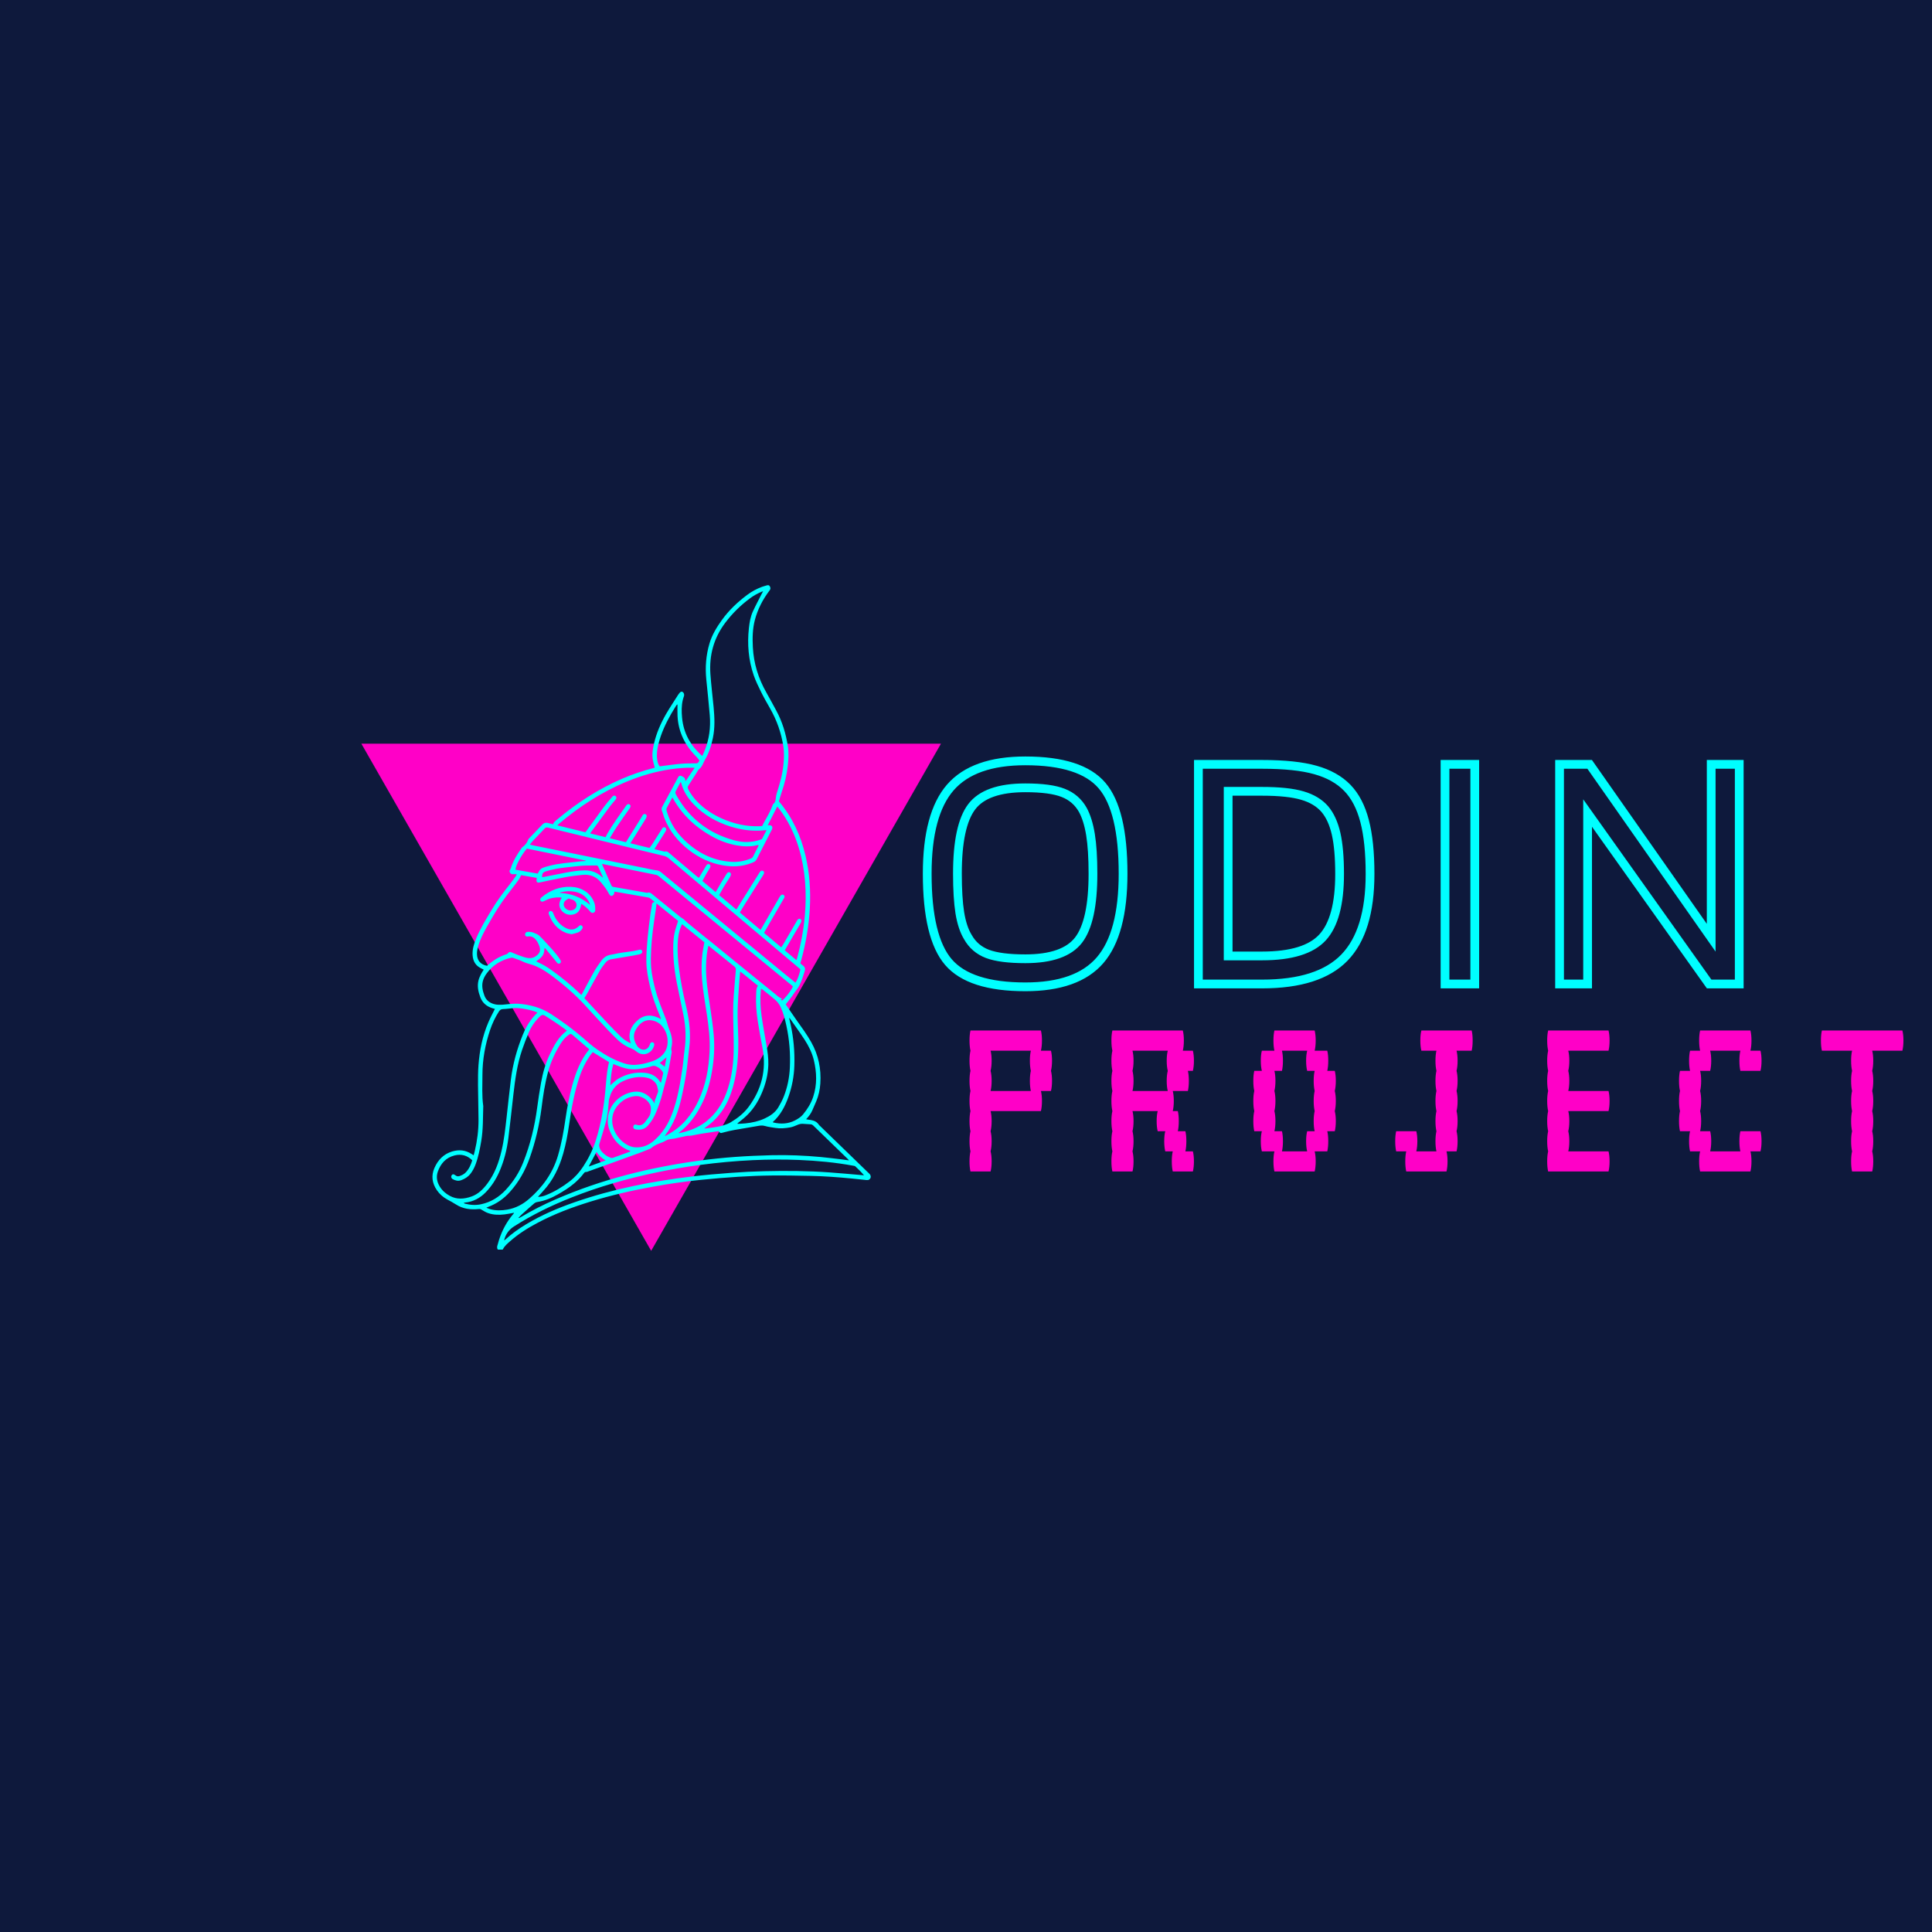 <svg xmlns="http://www.w3.org/2000/svg" xmlns:xlink="http://www.w3.org/1999/xlink" width="500" zoomAndPan="magnify" viewBox="0 0 375 375" height="500" preserveAspectRatio="xMidYMid meet" version="1.0"><defs><g/><clipPath id="f5ff5a78a0"><path d="M 70.141 144.348 L 182.805 144.348 L 182.805 242.785 L 70.141 242.785 Z M 70.141 144.348 " clip-rule="nonzero"/></clipPath><clipPath id="c02e233010"><path d="M 126.391 242.785 L 182.641 144.348 L 70.141 144.348 Z M 126.391 242.785 " clip-rule="nonzero"/></clipPath><clipPath id="e8dda2242d"><path d="M 83.582 113.551 L 169.082 113.551 L 169.082 242.551 L 83.582 242.551 Z M 83.582 113.551 " clip-rule="nonzero"/></clipPath></defs><rect x="-37.5" width="450" fill="#ffffff" y="-37.5" height="450" fill-opacity="1"/><rect x="-37.5" width="450" fill="#0e193c" y="-37.5" height="450" fill-opacity="1"/><g clip-path="url(#f5ff5a78a0)"><g clip-path="url(#c02e233010)"><path fill="#ff00c7" d="M 70.141 144.348 L 182.805 144.348 L 182.805 242.785 L 70.141 242.785 Z M 70.141 144.348 " fill-opacity="1" fill-rule="nonzero"/></g></g><g clip-path="url(#e8dda2242d)"><path fill="#00ffff" d="M 168.746 227.824 C 168.656 227.734 168.566 227.652 168.477 227.566 C 165.395 224.574 162.312 221.59 159.227 218.602 C 159.137 218.516 159.031 218.438 158.965 218.336 C 158.688 217.938 158.352 217.648 157.859 217.508 C 157.539 217.414 157.227 217.355 156.902 217.324 C 156.777 217.309 156.652 217.277 156.465 217.242 C 157.004 216.68 157.406 216.129 157.684 215.488 C 157.934 214.918 158.184 214.344 158.43 213.766 C 158.895 212.66 159.148 211.5 159.227 210.305 C 159.414 207.453 158.863 204.77 157.449 202.262 C 156.617 200.781 155.613 199.422 154.633 198.043 C 153.898 197.012 153.203 195.953 152.512 194.941 C 153.062 194.227 153.629 193.574 154.09 192.855 C 154.441 192.316 154.891 191.848 155.18 191.246 C 155.605 190.367 155.898 189.449 156.191 188.523 C 156.332 188.062 156.262 187.727 155.863 187.414 C 155.23 186.926 155.312 187.129 155.527 186.34 C 156.418 183.047 157 179.711 157.188 176.305 C 157.375 172.844 157.141 169.418 156.34 166.043 C 155.426 162.207 153.828 158.703 151.285 155.664 C 151.246 155.617 151.223 155.559 151.191 155.512 C 151.375 154.914 151.535 154.328 151.73 153.746 C 152.297 152.098 152.711 150.418 152.906 148.684 C 153.047 147.418 153.125 146.152 152.93 144.887 C 152.551 142.426 151.848 140.066 150.645 137.867 C 150.012 136.715 149.398 135.551 148.746 134.41 C 147.199 131.68 146.289 128.77 146.129 125.629 C 146.035 123.836 146.066 122.047 146.527 120.309 C 147.074 118.246 148.043 116.371 149.328 114.668 C 149.383 114.594 149.445 114.516 149.484 114.434 C 149.598 114.195 149.52 113.965 149.398 113.766 C 149.277 113.566 149.066 113.551 148.852 113.617 C 148.539 113.715 148.219 113.789 147.91 113.902 C 146.859 114.289 145.883 114.824 144.992 115.492 C 143.156 116.875 141.492 118.434 140.141 120.312 C 139.125 121.727 138.211 123.199 137.711 124.895 C 137.035 127.176 136.855 129.5 137.09 131.867 C 137.324 134.188 137.574 136.508 137.766 138.832 C 137.961 141.188 137.664 143.488 136.773 145.695 C 136.637 146.035 136.469 146.371 136.312 146.711 C 136.238 146.668 136.207 146.66 136.184 146.637 C 134.008 144.668 132.66 142.266 132.391 139.309 C 132.285 138.137 132.258 136.961 132.543 135.805 C 132.602 135.562 132.691 135.328 132.766 135.09 C 132.855 134.809 132.73 134.441 132.504 134.309 C 132.277 134.176 132.082 134.25 131.84 134.57 C 131.773 134.656 131.707 134.742 131.645 134.832 C 130.852 136.09 130.016 137.324 129.273 138.609 C 128.25 140.395 127.422 142.27 126.953 144.285 C 126.707 145.34 126.527 146.41 126.711 147.492 C 126.801 147.996 126.957 148.484 127.086 148.988 C 127.082 148.992 127.062 149.02 127.031 149.027 C 126.941 149.055 126.852 149.078 126.762 149.102 C 124.727 149.625 122.742 150.293 120.812 151.125 C 116.145 153.133 111.93 155.871 108.051 159.145 C 107.77 159.379 107.438 159.574 107.371 159.988 C 107.031 159.91 106.723 159.848 106.426 159.758 C 105.977 159.625 105.598 159.699 105.266 160.047 C 104.48 160.875 103.684 161.691 102.898 162.52 C 102.746 162.68 102.562 162.84 102.496 163.035 C 102.281 163.633 101.902 164.078 101.391 164.441 C 101.328 164.484 101.281 164.555 101.234 164.617 C 100.387 165.824 99.602 167.066 99.16 168.492 C 99.125 168.609 99.074 168.727 99.004 168.824 C 98.863 169.016 98.867 169.191 98.996 169.383 C 99.137 169.594 99.297 169.727 99.578 169.684 C 99.797 169.652 100.023 169.688 100.309 169.691 C 100.215 169.871 100.164 169.984 100.098 170.086 C 99.746 170.566 99.41 171.059 99.039 171.527 C 97.75 173.141 96.508 174.797 95.449 176.574 C 94.371 178.375 93.258 180.16 92.449 182.105 C 92.008 183.168 91.652 184.25 91.734 185.422 C 91.812 186.555 92.301 187.426 93.352 187.934 C 93.535 188.02 93.707 188.117 93.887 188.211 C 93.691 188.531 93.488 188.816 93.34 189.125 C 93.156 189.5 92.973 189.891 92.875 190.297 C 92.598 191.418 92.824 192.492 93.227 193.555 C 93.66 194.711 94.504 195.375 95.648 195.715 C 95.793 195.758 95.941 195.797 96.059 195.828 C 95.621 196.719 95.152 197.57 94.777 198.461 C 93.652 201.09 93.094 203.863 92.875 206.703 C 92.773 208.031 92.777 209.367 92.781 210.695 C 92.797 212.902 92.867 215.105 92.879 217.312 C 92.891 219.375 92.629 221.402 92.156 223.41 C 92.09 223.676 92.016 223.945 91.938 224.242 C 91.77 224.137 91.648 224.066 91.531 223.988 C 90.352 223.215 89.086 223.098 87.754 223.5 C 86.09 224.004 85.008 225.152 84.328 226.691 C 83.664 228.207 83.867 229.66 84.797 231.016 C 85.32 231.781 86.008 232.379 86.812 232.82 C 87.387 233.133 87.961 233.43 88.512 233.789 C 89.855 234.656 91.371 234.836 92.938 234.672 C 93.152 234.648 93.305 234.691 93.488 234.812 C 93.895 235.066 94.324 235.316 94.777 235.473 C 95.801 235.824 96.871 235.84 97.934 235.715 C 98.535 235.645 99.129 235.508 99.785 235.395 C 99.734 235.484 99.719 235.527 99.691 235.562 C 98.383 237.078 97.453 238.801 96.848 240.703 C 96.727 241.09 96.613 241.484 96.512 241.875 C 96.48 242.008 96.488 242.156 96.512 242.289 C 96.574 242.621 96.871 242.652 97.121 242.719 C 97.352 242.781 97.52 242.664 97.621 242.465 C 97.941 241.832 98.48 241.395 98.992 240.938 C 100.609 239.508 102.426 238.367 104.328 237.359 C 107.617 235.617 111.086 234.316 114.637 233.223 C 118.637 231.992 122.707 231.059 126.824 230.32 C 129.844 229.773 132.883 229.328 135.938 229.02 C 138.383 228.77 140.832 228.562 143.285 228.41 C 145.477 228.273 147.668 228.184 149.859 228.164 C 152.352 228.137 154.84 228.191 157.332 228.238 C 160.008 228.289 162.68 228.496 165.344 228.75 C 166.293 228.84 167.242 228.965 168.195 229.051 C 168.367 229.066 168.594 229.047 168.719 228.945 C 169.105 228.652 169.098 228.184 168.746 227.824 Z M 157.387 218.23 C 157.531 218.242 157.691 218.316 157.797 218.414 C 160.074 220.613 162.344 222.816 164.613 225.02 C 164.656 225.062 164.691 225.113 164.789 225.23 C 164.23 225.156 163.75 225.082 163.27 225.023 C 161.949 224.867 160.629 224.699 159.305 224.574 C 156.156 224.281 152.992 224.152 149.828 224.223 C 147.438 224.281 145.039 224.387 142.652 224.559 C 140.402 224.727 138.16 224.953 135.926 225.254 C 126.234 226.566 116.812 228.887 107.82 232.805 C 105.508 233.812 103.258 234.949 101.09 236.238 C 100.969 236.305 100.848 236.363 100.727 236.43 C 100.703 236.406 100.68 236.379 100.656 236.352 C 100.887 236.121 101.105 235.875 101.348 235.656 C 102.113 234.961 102.883 234.27 103.668 233.598 C 103.836 233.453 104.07 233.348 104.293 233.312 C 105.703 233.082 107 232.559 108.234 231.855 C 109.363 231.211 110.477 230.539 111.465 229.684 C 112.129 229.109 112.75 228.492 113.281 227.785 C 113.414 227.605 113.535 227.449 113.801 227.477 C 113.93 227.488 114.074 227.41 114.203 227.363 C 117.488 226.184 120.777 225.016 124.051 223.809 C 124.645 223.594 125.23 223.34 125.828 223.117 C 126.062 223.035 126.309 222.934 126.492 222.773 C 127.109 222.242 127.859 221.988 128.598 221.707 C 128.977 221.559 129.316 221.309 129.699 221.188 C 130.082 221.07 130.496 221.082 130.895 221.004 C 131.691 220.84 132.48 220.641 133.277 220.484 C 133.578 220.426 133.898 220.473 134.203 220.422 C 134.836 220.316 135.461 220.16 136.094 220.059 C 137.219 219.875 138.348 219.715 139.469 219.547 C 139.84 219.996 139.848 219.969 140.383 219.82 C 141.105 219.621 141.84 219.453 142.578 219.32 C 144.07 219.055 145.57 218.828 147.066 218.555 C 147.543 218.469 147.977 218.402 148.469 218.551 C 149.125 218.742 149.816 218.816 150.496 218.93 C 151.469 219.086 152.438 218.992 153.395 218.824 C 153.863 218.738 154.32 218.539 154.766 218.348 C 155.117 218.191 155.469 218.109 155.855 218.133 C 156.359 218.164 156.875 218.184 157.387 218.23 Z M 130.363 204.023 C 130.211 203.648 130.332 203.289 130.395 202.922 C 130.59 201.746 130.262 200.66 129.816 199.594 C 129.711 199.34 129.648 199.066 129.566 198.797 C 129.48 198.512 129.41 198.227 129.305 197.953 C 128.566 196.008 127.723 194.102 127.203 192.078 C 126.844 190.664 126.508 189.242 126.387 187.797 C 126.297 186.66 126.328 185.512 126.387 184.367 C 126.445 183.117 126.562 181.867 126.711 180.625 C 126.891 179.148 127.129 177.684 127.34 176.211 C 127.375 175.949 127.398 175.688 127.438 175.355 C 128.871 176.52 130.262 177.648 131.617 178.75 C 131.379 179.551 131.105 180.285 130.941 181.047 C 130.793 181.746 130.711 182.469 130.688 183.184 C 130.605 185.746 130.879 188.285 131.371 190.793 C 131.785 192.898 132.254 194.988 132.668 197.09 C 133.113 199.352 133.191 201.625 132.859 203.91 C 132.695 205.074 132.629 206.25 132.453 207.41 C 132.012 210.367 131.527 213.324 130.473 216.137 C 129.723 218.137 128.625 219.93 126.984 221.355 C 126.133 222.098 125.188 222.586 124.043 222.684 C 123.477 222.73 122.918 222.711 122.379 222.504 C 120.176 221.676 118.914 219.457 118.832 217.699 C 118.77 216.395 119.23 215.266 120.121 214.328 C 120.973 213.438 122.02 212.902 123.246 212.758 C 124.363 212.629 125.703 213.395 126.172 214.426 C 126.258 214.621 126.324 214.84 126.332 215.055 C 126.359 215.703 126.289 216.336 125.883 216.879 C 125.629 217.219 125.391 217.57 125.121 217.891 C 124.703 218.383 124.18 218.535 123.559 218.316 C 123.23 218.199 123.016 218.309 122.938 218.602 C 122.863 218.887 123 219.141 123.309 219.203 C 124.242 219.391 125.086 219.238 125.75 218.488 C 126.477 217.672 127.008 216.742 127.414 215.73 C 127.875 214.578 128.293 213.422 128.586 212.219 C 128.918 210.836 129.352 209.473 129.668 208.09 C 129.953 206.855 130.137 205.598 130.359 204.355 C 130.371 204.242 130.402 204.113 130.363 204.023 Z M 136.27 190.125 C 136.449 192.387 136.852 194.621 137.195 196.867 C 137.566 199.266 137.844 201.68 137.73 204.117 C 137.574 207.414 136.992 210.609 135.578 213.625 C 134.93 215.008 134.125 216.289 133.117 217.445 C 132.066 218.652 130.727 219.672 129.059 220.527 C 129.086 220.441 129.094 220.387 129.121 220.348 C 130.773 218.207 131.676 215.742 132.262 213.133 C 132.703 211.176 133.09 209.215 133.344 207.223 C 133.465 206.262 133.562 205.297 133.672 204.332 C 133.738 203.711 133.832 203.09 133.875 202.469 C 134.055 199.895 133.68 197.379 133.074 194.887 C 132.555 192.742 132.145 190.57 131.848 188.387 C 131.617 186.691 131.469 184.992 131.531 183.281 C 131.574 182.039 131.754 180.82 132.25 179.664 C 132.289 179.578 132.332 179.504 132.391 179.383 C 133.855 180.574 135.297 181.742 136.719 182.898 C 136.59 183.629 136.445 184.316 136.352 185.016 C 136.137 186.711 136.133 188.418 136.27 190.125 Z M 143.297 201.453 C 143.262 199.699 143.137 197.945 143.172 196.195 C 143.207 194.301 143.375 192.414 143.496 190.527 C 143.539 189.902 143.605 189.281 143.668 188.566 C 144.863 189.469 145.953 190.414 147.102 191.32 C 146.734 191.875 146.797 192.496 146.766 193.094 C 146.68 194.789 146.82 196.473 147.074 198.148 C 147.348 199.941 147.688 201.727 148.02 203.512 C 148.785 207.676 147.82 211.43 145.332 214.809 C 144.402 216.074 143.18 217.031 141.836 217.832 C 141.027 218.312 140.133 218.539 139.223 218.711 C 138.469 218.852 137.707 218.934 136.949 219.043 C 136.891 219.055 136.832 219.043 136.688 219.043 C 136.805 218.945 136.855 218.891 136.914 218.852 C 139.691 216.945 141.332 214.258 142.238 211.078 C 143.141 207.926 143.363 204.707 143.297 201.453 Z M 142.418 193.258 C 142.254 195.199 142.301 197.141 142.344 199.082 C 142.383 200.914 142.449 202.75 142.391 204.578 C 142.305 207.156 141.895 209.691 140.996 212.117 C 140.18 214.312 138.926 216.215 137.059 217.684 C 135.492 218.918 133.688 219.57 131.734 219.965 C 131.77 219.898 131.781 219.848 131.812 219.824 C 133.621 218.477 134.93 216.719 135.98 214.75 C 137.105 212.641 137.773 210.383 138.18 208.043 C 138.594 205.672 138.742 203.277 138.531 200.883 C 138.375 199.094 138.113 197.309 137.848 195.527 C 137.449 192.832 136.984 190.145 137.047 187.406 C 137.078 186 137.223 184.645 137.504 183.562 C 137.656 183.672 137.77 183.75 137.875 183.84 C 139.418 185.09 140.961 186.344 142.516 187.586 C 142.762 187.781 142.855 187.98 142.824 188.301 C 142.672 189.949 142.555 191.602 142.418 193.258 Z M 129.027 207.051 C 128.684 206.793 128.383 206.562 128.066 206.324 C 128.48 205.973 128.887 205.629 129.367 205.219 C 129.25 205.859 129.145 206.422 129.027 207.051 Z M 128.633 208.059 C 128.691 208.152 128.73 208.293 128.707 208.402 C 128.586 208.977 128.441 209.551 128.289 210.188 C 128.195 210.074 128.148 210.016 128.105 209.953 C 127.426 208.879 126.398 208.359 125.176 208.242 C 123.336 208.062 121.594 208.441 120 209.391 C 119.562 209.652 119.195 210.027 118.797 210.352 C 118.703 210.43 118.625 210.527 118.461 210.695 C 118.543 209.234 118.664 207.883 119.043 206.523 C 119.203 206.586 119.344 206.641 119.48 206.699 C 120.293 207.02 121.105 207.344 121.98 207.48 C 123.262 207.68 124.504 207.441 125.742 207.16 C 126 207.098 126.258 207.031 126.508 206.941 C 126.824 206.824 127.113 206.871 127.414 207 C 127.938 207.223 128.332 207.59 128.633 208.059 Z M 121.434 209.629 C 122.738 209.129 124.09 208.906 125.484 209.168 C 126.082 209.273 126.613 209.531 127.039 209.98 C 127.348 210.301 127.57 210.672 127.621 211.129 C 127.641 211.312 127.715 211.488 127.742 211.668 C 127.758 211.77 127.75 211.883 127.715 211.98 C 127.559 212.422 127.398 212.863 127.227 213.301 C 127.043 213.766 127.031 213.766 127.082 214.195 C 126.848 213.863 126.676 213.562 126.449 213.309 C 125.379 212.113 124.07 211.617 122.48 212.012 C 120.207 212.578 118.363 214.359 118.016 216.742 C 117.887 217.645 117.98 218.527 118.309 219.375 C 119.043 221.281 120.309 222.676 122.27 223.375 C 122.297 223.383 122.316 223.41 122.379 223.457 C 122.293 223.504 122.227 223.555 122.152 223.582 C 121.109 223.961 120.062 224.332 119.02 224.715 C 118.828 224.785 118.672 224.773 118.48 224.703 C 117.816 224.461 117.266 224.062 116.805 223.531 C 116.52 223.207 116.352 222.82 116.293 222.395 C 116.273 222.246 116.316 222.09 116.363 221.941 C 116.777 220.547 117.23 219.164 117.602 217.762 C 117.965 216.383 118.066 214.961 118.188 213.539 C 118.203 213.344 118.301 213.156 118.352 212.965 C 118.773 211.297 119.855 210.234 121.434 209.629 Z M 117.555 225.238 C 116.434 225.645 115.402 226.016 114.273 226.422 C 114.797 225.43 115.273 224.531 115.777 223.582 C 116.207 224.27 116.789 224.785 117.555 225.238 Z M 117.871 207.914 C 117.758 208.754 117.676 209.594 117.609 210.438 C 117.316 214.176 116.77 217.867 115.613 221.449 C 115.043 223.223 114.223 224.867 113.203 226.418 C 112.48 227.516 111.625 228.488 110.586 229.289 C 109.168 230.387 107.645 231.305 105.977 231.977 C 105.484 232.176 104.973 232.316 104.418 232.309 C 104.738 231.949 105.051 231.582 105.383 231.23 C 107.344 229.129 108.547 226.629 109.32 223.895 C 109.832 222.082 110.188 220.242 110.449 218.383 C 110.902 215.184 111.473 212.016 112.508 208.949 C 112.988 207.531 113.629 206.195 114.473 204.961 C 114.656 204.691 114.875 204.449 115.059 204.215 C 116.129 204.875 117.152 205.504 118.207 206.152 C 118.098 206.723 117.953 207.312 117.871 207.914 Z M 153.293 197.648 C 154.25 199.02 155.242 200.371 156.156 201.777 C 156.957 203.012 157.617 204.332 157.969 205.781 C 158.535 208.148 158.617 210.516 157.848 212.863 C 157.426 214.145 156.727 215.273 155.871 216.309 C 155.449 216.82 154.891 217.168 154.301 217.473 C 152.949 218.168 151.547 218.211 150.102 217.875 C 150.059 217.863 150.027 217.82 149.996 217.793 C 151.484 216.457 152.379 214.762 153.031 212.91 C 153.734 210.934 154.121 208.902 154.184 206.805 C 154.266 204.117 154.035 201.461 153.457 198.836 C 153.367 198.43 153.273 198.023 153.176 197.594 C 153.238 197.625 153.277 197.625 153.293 197.648 Z M 152.641 199.109 C 153.223 201.805 153.441 204.527 153.309 207.277 C 153.215 209.164 152.844 211.008 152.16 212.77 C 151.867 213.523 151.48 214.25 151.062 214.945 C 150.453 215.961 149.492 216.598 148.445 217.086 C 147.262 217.637 145.996 217.91 144.703 218.047 C 144.195 218.102 143.684 218.105 143.176 218.137 C 143.172 218.102 143.164 218.062 143.16 218.027 C 143.574 217.691 143.996 217.371 144.402 217.023 C 145.961 215.699 147.059 214.043 147.859 212.172 C 148.613 210.41 149.074 208.59 149.133 206.668 C 149.172 205.379 148.984 204.109 148.77 202.844 C 148.449 200.98 148.098 199.117 147.828 197.242 C 147.586 195.586 147.52 193.906 147.676 192.227 C 147.684 192.137 147.711 192.051 147.734 191.914 C 147.852 191.98 147.953 192.016 148.027 192.078 C 148.844 192.734 149.676 193.379 150.465 194.066 C 150.922 194.469 151.293 194.961 151.547 195.523 C 152.074 196.672 152.375 197.887 152.641 199.109 Z M 151.789 194.207 C 151.719 194.145 151.641 194.07 151.543 193.977 C 151.645 193.938 151.719 193.906 151.855 193.852 C 151.234 193.688 150.855 193.254 150.426 192.906 C 146.289 189.559 142.152 186.207 138.039 182.84 C 137.281 182.219 136.496 181.637 135.75 181.004 C 135.012 180.375 134.242 179.777 133.496 179.16 C 133.223 178.934 132.984 178.66 132.707 178.43 C 132.504 178.262 132.258 178.152 132.055 177.988 C 130.219 176.504 128.383 175.016 126.551 173.523 C 126.297 173.316 126.062 173.145 125.707 173.277 C 125.59 173.32 125.43 173.266 125.289 173.242 C 123.211 172.875 121.129 172.504 119.047 172.145 C 118.855 172.109 118.742 172.043 118.664 171.863 C 118.09 170.543 117.508 169.227 116.93 167.906 C 116.906 167.852 116.898 167.793 116.867 167.684 C 117.398 167.789 117.887 167.887 118.371 167.988 C 121.363 168.59 124.355 169.195 127.34 169.812 C 127.543 169.852 127.75 169.969 127.91 170.105 C 133.234 174.473 138.551 178.844 143.871 183.215 C 147.086 185.855 150.305 188.496 153.523 191.137 C 153.652 191.246 153.781 191.355 153.902 191.461 C 153.645 192.176 152.363 193.836 151.789 194.207 Z M 117.023 170.266 C 117.004 170.285 116.984 170.305 116.961 170.32 C 116.902 170.27 116.836 170.227 116.781 170.172 C 115.84 169.285 114.707 168.922 113.434 168.941 C 112.258 168.961 111.098 169.141 109.941 169.355 C 108.512 169.621 107.086 169.918 105.66 170.195 C 105.512 170.227 105.363 170.242 105.207 170.262 C 105.23 169.52 105.355 169.324 105.984 169.125 C 107.199 168.742 108.445 168.516 109.707 168.379 C 110.797 168.262 111.883 168.113 112.973 168.039 C 113.879 167.977 114.785 168.004 115.695 167.992 C 115.871 167.988 116.035 168.02 116.117 168.215 C 116.418 168.898 116.723 169.582 117.023 170.266 Z M 136.867 147.414 C 137.254 146.777 137.543 146.074 137.793 145.371 C 138.039 144.684 138.219 143.965 138.371 143.246 C 138.789 141.262 138.699 139.258 138.512 137.258 C 138.309 135.105 138.039 132.961 137.887 130.809 C 137.641 127.164 138.547 123.836 140.77 120.887 C 142.125 119.078 143.719 117.52 145.52 116.172 C 146.234 115.633 147.016 115.203 147.84 114.852 C 147.91 114.824 147.98 114.809 148.125 114.762 C 148.02 114.945 147.953 115.062 147.891 115.176 C 147.305 116.336 146.688 117.48 146.145 118.656 C 145.664 119.688 145.48 120.809 145.359 121.934 C 145.02 125.039 145.277 128.098 146.293 131.062 C 146.684 132.195 147.223 133.285 147.754 134.363 C 148.281 135.426 148.875 136.461 149.465 137.496 C 150.777 139.789 151.641 142.238 152.047 144.852 C 152.234 146.07 152.176 147.281 152.055 148.504 C 151.867 150.387 151.344 152.184 150.766 153.973 C 150.664 154.281 150.625 154.609 150.586 154.934 C 150.535 155.34 150.488 155.746 150.121 156.02 C 150.055 156.07 150.012 156.172 149.98 156.258 C 149.574 157.363 149.004 158.391 148.414 159.402 C 148.25 159.688 148.113 159.988 147.938 160.332 C 147.785 160.344 147.586 160.367 147.387 160.371 C 144.867 160.449 142.473 159.914 140.18 158.902 C 138.371 158.102 136.738 157.043 135.355 155.621 C 134.652 154.898 134.055 154.102 133.59 153.199 C 133.457 152.949 133.445 152.734 133.598 152.504 C 134.117 151.703 134.629 150.895 135.145 150.094 C 135.332 149.805 135.48 149.457 135.738 149.254 C 136.352 148.77 136.496 148.027 136.867 147.414 Z M 142.469 163.094 C 137.598 161.758 133.879 158.91 131.371 154.512 C 130.988 153.84 131.012 153.824 131.371 153.16 C 131.609 152.719 131.844 152.277 132.109 151.785 C 132.172 151.891 132.219 151.945 132.234 152.008 C 132.641 153.602 133.516 154.926 134.629 156.098 C 136.645 158.215 139.113 159.59 141.875 160.457 C 143.742 161.043 145.66 161.309 147.621 161.219 C 147.977 161.203 148.332 161.16 148.793 161.121 C 148.48 161.734 148.203 162.277 147.918 162.812 C 147.883 162.879 147.773 162.918 147.695 162.949 C 145.965 163.562 144.207 163.57 142.469 163.094 Z M 147.262 164.039 C 147.215 164.156 147.18 164.266 147.129 164.367 C 146.816 164.98 146.488 165.586 146.195 166.211 C 146.082 166.441 145.918 166.566 145.691 166.66 C 144.465 167.16 143.191 167.359 141.875 167.273 C 138.359 167.043 135.418 165.535 132.906 163.129 C 131.324 161.613 130.137 159.824 129.492 157.703 C 129.445 157.555 129.391 157.406 129.371 157.254 C 129.355 157.121 129.344 156.961 129.402 156.848 C 129.75 156.168 130.121 155.5 130.504 154.789 C 130.586 154.91 130.637 154.98 130.68 155.059 C 132.414 158.148 134.902 160.473 137.953 162.215 C 139.512 163.105 141.168 163.754 142.941 164.078 C 144.277 164.324 145.613 164.375 146.945 164.059 C 147.008 164.043 147.07 164.035 147.129 164.027 C 147.16 164.02 147.191 164.031 147.262 164.039 Z M 127.805 144.41 C 128.32 142.312 129.234 140.379 130.301 138.512 C 130.582 138.023 130.879 137.547 131.176 137.066 C 131.246 136.953 131.336 136.848 131.414 136.738 C 131.441 136.746 131.473 136.762 131.5 136.77 C 131.5 137.504 131.469 138.238 131.508 138.969 C 131.664 142.145 133.012 144.766 135.254 146.973 C 135.449 147.164 135.59 147.406 135.754 147.621 C 135.695 147.723 135.652 147.785 135.617 147.859 C 135.508 148.102 135.324 148.168 135.059 148.168 C 134.105 148.176 133.148 148.164 132.199 148.246 C 130.828 148.367 129.469 148.57 128.039 148.746 C 127.746 148.395 127.625 147.898 127.555 147.387 C 127.414 146.375 127.566 145.387 127.805 144.41 Z M 108.391 159.984 C 112.414 156.566 116.793 153.715 121.688 151.695 C 124.406 150.574 127.203 149.75 130.113 149.32 C 131.586 149.102 133.07 148.984 134.562 149.012 C 134.621 149.012 134.684 149.023 134.82 149.039 C 134.223 149.93 133.664 150.758 133.086 151.617 C 133.043 151.555 133.008 151.523 133.008 151.496 C 133.02 150.977 132.645 150.789 132.254 150.617 C 132.039 150.523 131.855 150.559 131.707 150.742 C 131.648 150.816 131.605 150.902 131.562 150.984 C 130.555 152.859 129.551 154.734 128.535 156.609 C 128.391 156.875 128.371 157.117 128.492 157.41 C 128.664 157.824 128.754 158.277 128.918 158.699 C 129.906 161.273 131.574 163.328 133.738 165 C 135.664 166.488 137.809 167.512 140.215 167.949 C 142.113 168.297 143.988 168.238 145.809 167.535 C 145.953 167.48 146.09 167.402 146.242 167.352 C 146.578 167.238 146.762 166.996 146.918 166.688 C 147.836 164.875 148.77 163.066 149.695 161.254 C 149.738 161.168 149.781 161.09 149.824 161 C 150.051 160.508 149.836 160.172 149.285 160.164 C 149.207 160.16 149.129 160.172 149.016 160.184 C 149.633 158.965 150.238 157.777 150.867 156.539 C 150.965 156.66 151.082 156.789 151.188 156.93 C 152.988 159.266 154.242 161.879 155.082 164.691 C 155.699 166.754 156.066 168.863 156.25 171.008 C 156.445 173.277 156.414 175.547 156.211 177.812 C 155.961 180.59 155.441 183.328 154.711 186.02 C 154.684 186.121 154.641 186.219 154.582 186.363 C 153.816 185.715 153.078 185.098 152.324 184.461 C 152.391 184.344 152.438 184.25 152.496 184.156 C 153.438 182.551 154.379 180.945 155.32 179.336 C 155.395 179.211 155.457 179.09 155.512 178.957 C 155.613 178.703 155.555 178.492 155.363 178.383 C 155.164 178.262 154.93 178.336 154.766 178.578 C 154.676 178.707 154.613 178.852 154.535 178.984 C 153.699 180.422 152.867 181.855 152.031 183.289 C 151.922 183.473 151.793 183.656 151.645 183.887 C 150.527 182.945 149.43 182.023 148.297 181.07 C 148.375 180.93 148.449 180.793 148.523 180.664 C 149.727 178.574 150.934 176.488 152.141 174.402 C 152.172 174.352 152.207 174.297 152.234 174.242 C 152.324 174.047 152.293 173.875 152.129 173.734 C 151.973 173.602 151.738 173.598 151.578 173.766 C 151.449 173.895 151.348 174.059 151.254 174.223 C 150.141 176.145 149.031 178.074 147.922 179.996 C 147.836 180.148 147.742 180.289 147.617 180.496 C 146.273 179.367 144.953 178.258 143.602 177.113 C 143.969 176.508 144.309 175.93 144.664 175.363 C 145.766 173.617 146.871 171.867 147.969 170.121 C 148.078 169.949 148.188 169.773 148.27 169.59 C 148.371 169.375 148.305 169.168 148.129 169.051 C 147.957 168.941 147.742 168.965 147.578 169.141 C 147.496 169.23 147.438 169.344 147.367 169.449 C 145.93 171.746 144.492 174.043 143.059 176.34 C 143.023 176.391 142.984 176.438 142.914 176.535 C 141.812 175.609 140.715 174.688 139.59 173.742 C 139.895 173.199 140.164 172.668 140.469 172.16 C 140.812 171.586 141.191 171.023 141.551 170.457 C 141.656 170.285 141.766 170.105 141.836 169.918 C 141.934 169.664 141.855 169.438 141.672 169.34 C 141.469 169.23 141.227 169.309 141.074 169.555 C 140.727 170.094 140.387 170.637 140.055 171.188 C 139.715 171.75 139.398 172.328 139.066 172.895 C 139.02 172.973 138.965 173.047 138.891 173.152 C 138.039 172.434 137.203 171.73 136.332 170.996 C 136.59 170.523 136.836 170.059 137.098 169.602 C 137.301 169.25 137.527 168.91 137.738 168.562 C 137.801 168.457 137.863 168.344 137.891 168.223 C 137.938 168.02 137.859 167.848 137.668 167.758 C 137.492 167.676 137.328 167.711 137.195 167.852 C 137.133 167.918 137.078 168 137.031 168.078 C 136.617 168.777 136.203 169.477 135.789 170.18 C 135.754 170.242 135.711 170.305 135.645 170.395 C 135.465 170.258 135.305 170.137 135.152 170.012 C 133.379 168.52 131.609 167.027 129.84 165.531 C 129.613 165.336 129.402 165.18 129.086 165.277 C 129.027 165.297 128.957 165.289 128.898 165.277 C 128.289 165.129 127.688 164.98 127.035 164.82 C 127.113 164.68 127.168 164.57 127.23 164.473 C 127.84 163.508 128.457 162.543 129.062 161.578 C 129.152 161.434 129.238 161.281 129.293 161.121 C 129.363 160.906 129.258 160.688 129.07 160.609 C 128.875 160.527 128.699 160.57 128.57 160.742 C 128.477 160.867 128.41 161.012 128.324 161.141 C 127.746 162.055 127.172 162.969 126.586 163.879 C 126.438 164.109 126.258 164.328 126.066 164.586 C 124.848 164.285 123.625 163.988 122.363 163.68 C 122.457 163.527 122.52 163.422 122.586 163.316 C 123.48 161.887 124.379 160.453 125.277 159.02 C 125.367 158.871 125.453 158.719 125.5 158.559 C 125.574 158.316 125.488 158.129 125.301 158.039 C 125.113 157.949 124.91 157.996 124.766 158.191 C 124.656 158.348 124.578 158.516 124.477 158.676 C 123.488 160.27 122.492 161.859 121.496 163.469 C 120.438 163.207 119.426 162.961 118.352 162.699 C 118.848 161.898 119.293 161.125 119.789 160.387 C 120.547 159.258 121.344 158.148 122.125 157.031 C 122.215 156.906 122.309 156.777 122.363 156.633 C 122.434 156.441 122.379 156.262 122.195 156.141 C 122.027 156.031 121.867 156.059 121.715 156.176 C 121.645 156.23 121.582 156.309 121.527 156.383 C 120.273 158.18 118.965 159.941 117.863 161.844 C 117.758 162.031 117.668 162.23 117.539 162.496 C 116.59 162.266 115.594 162.027 114.578 161.777 C 114.625 161.68 114.645 161.625 114.68 161.574 C 115.91 159.895 117.141 158.211 118.379 156.539 C 118.668 156.148 119 155.789 119.309 155.418 C 119.41 155.297 119.508 155.172 119.586 155.039 C 119.695 154.852 119.652 154.676 119.496 154.527 C 119.344 154.391 119.121 154.395 118.938 154.543 C 118.867 154.605 118.812 154.684 118.75 154.754 C 117.699 155.922 116.785 157.191 115.879 158.469 C 115.152 159.488 114.402 160.492 113.633 161.539 C 111.836 161.102 110.031 160.66 108.184 160.207 C 108.285 160.094 108.332 160.031 108.391 159.984 Z M 103.398 163.254 C 104.172 162.434 104.957 161.629 105.727 160.805 C 105.926 160.594 106.113 160.57 106.387 160.641 C 111.582 161.918 116.777 163.188 121.977 164.457 C 124.273 165.016 126.566 165.586 128.863 166.129 C 129.227 166.215 129.52 166.367 129.801 166.605 C 135.324 171.266 140.852 175.918 146.379 180.574 C 149.285 183.023 152.191 185.469 155.102 187.918 C 155.195 188 155.285 188.086 155.367 188.164 C 155.102 189.336 154.777 190.195 154.398 190.738 C 153.781 190.234 153.164 189.734 152.547 189.23 C 144.461 182.586 136.367 175.941 128.289 169.289 C 127.996 169.047 127.707 168.949 127.324 168.91 C 126.629 168.84 125.941 168.648 125.254 168.512 C 120.102 167.465 114.949 166.414 109.797 165.367 C 107.59 164.922 105.379 164.477 103.172 164.027 C 103.082 164.008 102.996 163.973 102.855 163.926 C 103.055 163.68 103.211 163.453 103.398 163.254 Z M 100.062 168.805 C 100.055 168.082 101.215 165.93 102.266 164.715 C 106.055 165.484 109.867 166.258 113.68 167.035 C 113.68 167.062 113.68 167.09 113.68 167.117 C 113.434 167.133 113.184 167.145 112.938 167.164 C 112.688 167.184 112.438 167.207 112.191 167.238 C 110.293 167.465 108.383 167.582 106.527 168.082 C 106.332 168.133 106.133 168.184 105.938 168.242 C 104.988 168.531 104.828 168.668 104.375 169.57 C 102.918 169.309 101.492 169.059 100.062 168.805 Z M 92.582 185.207 C 92.559 184.273 92.859 183.418 93.191 182.57 C 93.855 180.883 94.82 179.359 95.715 177.801 C 96.812 175.898 98.082 174.109 99.453 172.391 C 99.91 171.816 100.34 171.219 100.766 170.617 C 100.91 170.41 101 170.16 101.141 169.867 C 102.105 170.035 103.133 170.215 104.188 170.398 C 104.168 170.582 104.133 170.727 104.129 170.879 C 104.121 171.219 104.348 171.371 104.684 171.301 C 106.383 170.941 108.078 170.566 109.785 170.254 C 110.859 170.055 111.949 169.93 113.039 169.816 C 114.52 169.66 115.742 170.152 116.695 171.316 C 117.223 171.961 117.734 172.609 118.125 173.348 C 118.148 173.387 118.172 173.434 118.195 173.473 C 118.402 173.832 118.582 173.969 118.797 173.879 C 119.082 173.766 119.227 173.535 119.234 173.223 C 119.234 173.18 119.242 173.137 119.25 173.055 C 119.891 173.164 120.52 173.27 121.148 173.383 C 122.66 173.648 124.168 173.922 125.684 174.176 C 125.941 174.219 126.156 174.301 126.352 174.473 C 126.57 174.672 126.805 174.852 127.051 175.051 C 126.895 175.137 126.711 175.18 126.633 175.297 C 126.547 175.426 126.555 175.617 126.527 175.781 C 126.426 176.367 126.305 176.949 126.23 177.539 C 126.039 179.047 125.848 180.555 125.699 182.062 C 125.559 183.543 125.453 185.027 125.457 186.52 C 125.461 188.242 125.809 189.91 126.188 191.57 C 126.609 193.406 127.246 195.176 127.973 196.906 C 128.074 197.152 128.168 197.402 128.262 197.652 C 128.273 197.676 128.258 197.711 128.258 197.793 C 126.688 196.91 125.133 196.824 123.738 198.055 C 122.422 199.215 121.801 200.652 122.441 202.516 C 121.688 202.156 121.078 201.785 120.562 201.281 C 119.715 200.445 118.875 199.602 118.062 198.738 C 116.602 197.188 115.16 195.617 113.711 194.055 C 113.602 193.941 113.496 193.824 113.418 193.734 C 113.574 193.488 113.738 193.27 113.871 193.027 C 114.738 191.469 115.578 189.898 116.465 188.348 C 116.758 187.832 117.141 187.367 117.496 186.891 C 117.773 186.52 118.141 186.273 118.621 186.195 C 120.055 185.965 121.492 185.719 122.926 185.473 C 123.328 185.406 123.727 185.324 124.121 185.234 C 124.258 185.203 124.395 185.145 124.504 185.059 C 124.668 184.93 124.707 184.746 124.621 184.551 C 124.539 184.379 124.387 184.305 124.195 184.328 C 124.18 184.332 124.164 184.332 124.148 184.332 C 122.586 184.762 120.957 184.781 119.387 185.156 C 119.129 185.219 118.867 185.273 118.602 185.309 C 117.77 185.414 117.148 185.871 116.68 186.531 C 116.199 187.207 115.711 187.883 115.305 188.602 C 114.523 189.973 113.797 191.383 113.047 192.773 C 112.988 192.883 112.93 192.992 112.859 193.125 C 112.762 193.039 112.68 192.973 112.605 192.902 C 110.875 191.23 109.02 189.719 107.07 188.316 C 106.602 187.977 106.113 187.66 105.613 187.375 C 105.125 187.098 104.613 186.867 104.066 186.598 C 105.344 185.742 105.629 185.293 105.684 184.016 C 105.77 184.074 105.855 184.105 105.906 184.164 C 106.586 184.984 107.262 185.805 107.938 186.625 C 108.027 186.734 108.105 186.855 108.207 186.945 C 108.348 187.07 108.516 187.09 108.684 186.984 C 108.852 186.875 108.914 186.715 108.859 186.539 C 108.812 186.391 108.727 186.258 108.641 186.129 C 107.812 184.883 106.758 183.828 105.758 182.727 C 105.391 182.324 105.004 181.93 104.609 181.551 C 104.48 181.43 104.297 181.359 104.137 181.281 C 104.012 181.219 103.875 181.18 103.75 181.117 C 103.348 180.914 102.918 180.852 102.473 180.875 C 102.258 180.883 102.051 180.945 101.965 181.152 C 101.914 181.281 101.898 181.48 101.961 181.586 C 102.023 181.695 102.227 181.809 102.34 181.785 C 103.32 181.574 103.875 182.137 104.328 182.859 C 104.484 183.109 104.602 183.391 104.699 183.668 C 104.957 184.41 104.848 185.055 103.914 185.656 C 103.367 186.008 102.75 186.039 102.148 185.895 C 101.586 185.758 101.047 185.543 100.504 185.348 C 100.094 185.199 99.695 185.016 99.285 184.855 C 98.93 184.719 98.824 184.758 98.559 185.051 C 98.5 185.113 98.422 185.176 98.34 185.203 C 96.891 185.656 95.652 186.453 94.539 187.461 C 93.297 187.238 92.609 186.441 92.582 185.207 Z M 95.84 194.879 C 94.98 194.617 94.348 194.125 94.027 193.254 C 93.699 192.363 93.477 191.461 93.703 190.5 C 93.836 189.926 94.117 189.418 94.457 188.949 C 95.656 187.312 97.281 186.324 99.254 185.887 C 99.391 185.855 99.559 185.91 99.699 185.961 C 100.316 186.188 100.953 186.371 101.535 186.664 C 102.105 186.953 102.715 187.074 103.301 187.273 C 104.516 187.68 105.613 188.312 106.641 189.062 C 109.18 190.91 111.562 192.93 113.68 195.262 C 115.121 196.855 116.582 198.422 118.051 199.988 C 118.695 200.676 119.367 201.332 120.051 201.977 C 120.789 202.668 121.66 203.18 122.602 203.535 C 122.934 203.664 123.199 203.824 123.457 204.043 C 124.887 205.266 126.512 204.379 126.926 203.066 C 126.957 202.973 126.988 202.883 126.996 202.793 C 127.016 202.566 126.887 202.375 126.695 202.316 C 126.496 202.258 126.305 202.344 126.199 202.562 C 126.129 202.703 126.09 202.855 126.023 203 C 125.668 203.75 124.863 203.977 124.18 203.512 C 124.016 203.398 123.84 203.266 123.73 203.105 C 123.051 202.098 122.766 201.027 123.391 199.891 C 123.598 199.508 123.859 199.141 124.168 198.836 C 125.02 197.992 126.035 197.809 127.156 198.223 C 127.613 198.391 128.027 198.652 128.367 199.012 C 129.27 199.984 129.648 201.18 129.578 202.461 C 129.492 203.938 128.645 204.996 127.363 205.668 C 126.832 205.949 126.23 206.113 125.648 206.285 C 124.789 206.535 123.906 206.66 123.09 206.699 C 122.359 206.691 121.73 206.59 121.117 206.387 C 119.273 205.781 117.594 204.855 115.996 203.758 C 114.949 203.039 114 202.195 113.047 201.363 C 111.168 199.719 109.141 198.27 107.062 196.902 C 105.055 195.578 102.797 194.949 100.418 194.816 C 99.504 194.77 98.578 194.945 97.656 195.004 C 97.043 195.039 96.434 195.062 95.84 194.879 Z M 87.289 232.105 C 86.496 231.672 85.828 231.086 85.352 230.301 C 84.805 229.395 84.629 228.422 84.98 227.418 C 85.539 225.836 86.559 224.684 88.242 224.266 C 89.543 223.941 90.68 224.254 91.664 225.211 C 91.395 226.09 91.039 226.898 90.406 227.559 C 90.066 227.918 89.637 228.133 89.164 228.281 C 88.859 228.375 88.613 228.301 88.379 228.117 C 88.066 227.863 87.836 227.867 87.672 228.113 C 87.5 228.367 87.586 228.715 87.879 228.875 C 88.391 229.148 88.914 229.297 89.5 229.082 C 90.207 228.824 90.82 228.453 91.297 227.855 C 91.738 227.293 92.059 226.676 92.309 226.012 C 92.855 224.543 93.152 223.012 93.41 221.477 C 93.793 219.227 93.73 216.949 93.801 214.684 C 93.512 212.676 93.641 210.656 93.641 208.641 C 93.641 205.645 94.18 202.723 95.137 199.887 C 95.559 198.641 96.121 197.453 96.836 196.336 C 97.027 196.043 97.238 195.875 97.621 195.863 C 98.324 195.84 99.023 195.723 99.727 195.672 C 100.93 195.582 103.285 196.031 104.316 196.535 C 104.145 196.719 103.969 196.898 103.801 197.078 C 102.762 198.195 102.016 199.496 101.453 200.898 C 100.328 203.68 99.535 206.559 99.164 209.535 C 98.859 212.02 98.594 214.512 98.316 217 C 98.078 219.129 97.844 221.266 97.352 223.352 C 96.816 225.652 96.02 227.852 94.57 229.766 C 93.75 230.844 92.816 231.785 91.516 232.242 C 90.102 232.746 88.668 232.863 87.289 232.105 Z M 93.367 233.746 C 92.301 233.973 91.25 233.895 90.207 233.617 C 90.145 233.598 90.082 233.566 90.023 233.469 C 90.094 233.453 90.16 233.43 90.23 233.422 C 91.848 233.27 93.191 232.551 94.305 231.398 C 95.414 230.246 96.27 228.922 96.91 227.461 C 97.84 225.355 98.395 223.141 98.68 220.863 C 99.031 218.055 99.328 215.238 99.652 212.422 C 99.988 209.496 100.387 206.582 101.34 203.777 C 101.738 202.609 102.18 201.453 102.672 200.32 C 103.102 199.324 103.711 198.426 104.457 197.633 C 104.574 197.508 104.691 197.379 104.82 197.266 C 105.156 196.969 105.426 196.918 105.797 197.152 C 106.629 197.676 107.457 198.215 108.273 198.77 C 108.855 199.164 109.414 199.59 110.043 200.047 C 108.371 201.25 107.527 202.973 106.695 204.695 C 105.859 206.43 105.359 208.273 105.016 210.152 C 104.723 211.785 104.473 213.426 104.254 215.07 C 103.773 218.684 102.914 222.199 101.566 225.594 C 100.773 227.602 99.629 229.379 98.164 230.953 C 96.848 232.367 95.273 233.344 93.367 233.746 Z M 98.461 234.785 C 97.383 234.969 96.309 235 95.246 234.727 C 94.98 234.66 94.727 234.539 94.391 234.418 C 94.574 234.34 94.668 234.289 94.77 234.25 C 96.406 233.648 97.781 232.668 98.945 231.379 C 100.699 229.449 101.934 227.227 102.809 224.773 C 103.922 221.633 104.68 218.414 105.105 215.113 C 105.41 212.723 105.746 210.336 106.395 208.004 C 106.938 206.043 107.77 204.215 108.871 202.504 C 109.258 201.906 109.707 201.371 110.285 200.945 C 110.734 200.613 110.793 200.598 111.211 200.953 C 112.051 201.66 112.875 202.383 113.707 203.098 C 113.922 203.281 114.137 203.461 114.379 203.664 C 112.703 205.711 111.793 208.078 111.109 210.559 C 110.52 212.688 110.094 214.852 109.781 217.035 C 109.43 219.484 109.004 221.914 108.301 224.297 C 107.305 227.672 105.348 230.383 102.738 232.668 C 101.512 233.746 100.102 234.504 98.461 234.785 Z M 166.711 228.039 C 164.824 227.879 162.941 227.703 161.055 227.566 C 156.836 227.258 152.602 227.227 148.375 227.328 C 146.199 227.379 144.023 227.488 141.855 227.652 C 139.344 227.84 136.828 228.055 134.328 228.352 C 126.586 229.277 118.965 230.773 111.578 233.336 C 108.285 234.477 105.094 235.84 102.105 237.641 C 100.691 238.492 99.352 239.441 98.133 240.559 C 98.066 240.621 97.988 240.672 97.918 240.727 C 97.895 240.719 97.871 240.703 97.852 240.695 C 97.934 240.453 98.004 240.199 98.105 239.965 C 98.473 239.145 99.02 238.527 99.801 238.027 C 103.355 235.766 107.117 233.934 111.031 232.395 C 116.316 230.309 121.758 228.766 127.309 227.594 C 130.176 226.984 133.059 226.492 135.961 226.105 C 139.316 225.66 142.684 225.348 146.062 225.188 C 149.07 225.051 152.078 225.023 155.086 225.148 C 158.621 225.297 162.141 225.621 165.625 226.266 C 165.762 226.293 165.926 226.309 166.02 226.395 C 166.602 226.934 167.168 227.488 167.703 228.125 C 167.371 228.098 167.043 228.062 166.711 228.039 Z M 105.406 174.98 C 105.582 174.91 105.754 174.844 105.922 174.754 C 106.805 174.293 107.754 174.148 108.738 174.184 C 108.836 174.188 108.926 174.223 109.039 174.246 C 108.449 175.172 108.422 175.914 108.926 176.637 C 109.445 177.371 110.398 177.723 111.289 177.496 C 112.207 177.266 112.652 176.684 112.824 175.445 C 112.949 175.52 113.031 175.562 113.105 175.613 C 113.664 175.992 114.16 176.445 114.59 176.969 C 114.785 177.203 114.98 177.246 115.211 177.152 C 115.445 177.059 115.535 176.879 115.539 176.637 C 115.543 176.148 115.527 175.668 115.348 175.203 C 114.992 174.289 114.434 173.543 113.602 172.992 C 112.754 172.43 111.809 172.176 110.812 172.133 C 108.648 172.051 106.77 172.805 105.113 174.168 C 105.055 174.215 104.992 174.27 104.949 174.332 C 104.824 174.5 104.809 174.684 104.941 174.852 C 105.062 174.996 105.219 175.059 105.406 174.98 Z M 111.043 176.676 C 110.488 176.797 110.016 176.621 109.66 176.191 C 109.25 175.691 109.363 175.043 109.906 174.688 C 110.047 174.594 110.195 174.504 110.363 174.402 C 110.613 174.48 110.887 174.559 111.148 174.648 C 111.625 174.812 111.941 175.277 111.906 175.75 C 111.871 176.207 111.547 176.566 111.043 176.676 Z M 108.82 173.191 C 109.891 172.938 110.957 172.895 112.023 173.199 C 113.254 173.551 114.203 174.441 114.547 175.648 C 112.816 174.168 110.891 173.418 108.664 173.312 C 108.754 173.246 108.785 173.203 108.82 173.191 Z M 112.957 179.691 C 113.109 179.824 113.152 180.055 113.023 180.25 C 112.809 180.582 112.527 180.867 112.148 181.004 C 111.758 181.145 111.344 181.227 110.949 181.332 C 110.547 181.234 110.168 181.191 109.828 181.055 C 108.164 180.383 107.148 179.109 106.543 177.465 C 106.496 177.34 106.48 177.172 106.527 177.059 C 106.574 176.949 106.719 176.82 106.824 176.812 C 106.957 176.805 107.129 176.883 107.227 176.973 C 107.324 177.062 107.355 177.219 107.41 177.348 C 107.918 178.613 108.715 179.617 109.984 180.199 C 110.488 180.43 111.012 180.508 111.535 180.316 C 111.777 180.223 111.988 180.055 112.207 179.91 C 112.285 179.859 112.328 179.77 112.406 179.711 C 112.598 179.551 112.797 179.547 112.957 179.691 Z M 112.957 179.691 " fill-opacity="1" fill-rule="nonzero"/></g><g fill="#ff00c7" fill-opacity="1"><g transform="translate(186.416, 227.383)"><g><path d="M 17.781 -21.484 C 17.781 -20.742 17.711 -20.094 17.578 -19.531 C 17.711 -19.008 17.781 -18.359 17.781 -17.578 C 17.781 -16.828 17.711 -16.176 17.578 -15.625 L 15.625 -15.625 C 15.758 -15.102 15.828 -14.453 15.828 -13.672 C 15.828 -12.922 15.758 -12.27 15.625 -11.719 L 5.859 -11.719 C 5.992 -11.195 6.062 -10.547 6.062 -9.766 C 6.062 -9.016 5.992 -8.363 5.859 -7.812 C 5.992 -7.289 6.062 -6.641 6.062 -5.859 C 6.062 -5.109 5.992 -4.457 5.859 -3.906 C 5.992 -3.383 6.062 -2.734 6.062 -1.953 C 6.062 -1.203 5.992 -0.551 5.859 0 L 1.953 0 C 1.828 -0.551 1.766 -1.203 1.766 -1.953 C 1.766 -2.734 1.828 -3.383 1.953 -3.906 C 1.828 -4.457 1.766 -5.109 1.766 -5.859 C 1.766 -6.641 1.828 -7.289 1.953 -7.812 C 1.828 -8.363 1.766 -9.016 1.766 -9.766 C 1.766 -10.547 1.828 -11.195 1.953 -11.719 C 1.828 -12.27 1.766 -12.922 1.766 -13.672 C 1.766 -14.453 1.828 -15.102 1.953 -15.625 C 1.828 -16.176 1.766 -16.828 1.766 -17.578 C 1.766 -18.359 1.828 -19.008 1.953 -19.531 C 1.828 -20.094 1.766 -20.742 1.766 -21.484 C 1.766 -22.266 1.828 -22.914 1.953 -23.438 C 1.828 -24 1.766 -24.656 1.766 -25.406 C 1.766 -26.188 1.828 -26.836 1.953 -27.359 L 15.625 -27.359 C 15.758 -26.836 15.828 -26.188 15.828 -25.406 C 15.828 -24.656 15.758 -24 15.625 -23.438 L 17.578 -23.438 C 17.711 -22.914 17.781 -22.266 17.781 -21.484 Z M 13.672 -15.625 C 13.547 -16.176 13.484 -16.828 13.484 -17.578 C 13.484 -18.359 13.547 -19.008 13.672 -19.531 C 13.547 -20.094 13.484 -20.742 13.484 -21.484 C 13.484 -22.266 13.547 -22.914 13.672 -23.438 L 5.859 -23.438 C 5.992 -22.914 6.062 -22.266 6.062 -21.484 C 6.062 -20.742 5.992 -20.094 5.859 -19.531 C 5.992 -19.008 6.062 -18.359 6.062 -17.578 C 6.062 -16.828 5.992 -16.176 5.859 -15.625 Z M 13.672 -15.625 "/></g></g></g><g fill="#ff00c7" fill-opacity="1"><g transform="translate(213.959, 227.383)"><g><path d="M 17.578 -3.906 C 17.711 -3.383 17.781 -2.734 17.781 -1.953 C 17.781 -1.203 17.711 -0.551 17.578 0 L 13.672 0 C 13.547 -0.551 13.484 -1.203 13.484 -1.953 C 13.484 -2.734 13.547 -3.383 13.672 -3.906 L 12.219 -3.906 C 12.082 -4.457 12.016 -5.109 12.016 -5.859 C 12.016 -6.641 12.082 -7.289 12.219 -7.812 L 10.75 -7.812 C 10.613 -8.363 10.547 -9.016 10.547 -9.766 C 10.547 -10.547 10.613 -11.195 10.75 -11.719 L 5.859 -11.719 C 5.992 -11.195 6.062 -10.547 6.062 -9.766 C 6.062 -9.016 5.992 -8.363 5.859 -7.812 C 5.992 -7.289 6.062 -6.641 6.062 -5.859 C 6.062 -5.109 5.992 -4.457 5.859 -3.906 C 5.992 -3.383 6.062 -2.734 6.062 -1.953 C 6.062 -1.203 5.992 -0.551 5.859 0 L 1.953 0 C 1.828 -0.551 1.766 -1.203 1.766 -1.953 C 1.766 -2.734 1.828 -3.383 1.953 -3.906 C 1.828 -4.457 1.766 -5.109 1.766 -5.859 C 1.766 -6.641 1.828 -7.289 1.953 -7.812 C 1.828 -8.363 1.766 -9.016 1.766 -9.766 C 1.766 -10.547 1.828 -11.195 1.953 -11.719 C 1.828 -12.27 1.766 -12.922 1.766 -13.672 C 1.766 -14.453 1.828 -15.102 1.953 -15.625 C 1.828 -16.176 1.766 -16.828 1.766 -17.578 C 1.766 -18.359 1.828 -19.008 1.953 -19.531 C 1.828 -20.094 1.766 -20.742 1.766 -21.484 C 1.766 -22.266 1.828 -22.914 1.953 -23.438 C 1.828 -24 1.766 -24.656 1.766 -25.406 C 1.766 -26.188 1.828 -26.836 1.953 -27.359 L 15.625 -27.359 C 15.758 -26.836 15.828 -26.188 15.828 -25.406 C 15.828 -24.656 15.758 -24 15.625 -23.438 L 17.578 -23.438 C 17.711 -22.914 17.781 -22.266 17.781 -21.484 C 17.781 -20.742 17.711 -20.094 17.578 -19.531 L 16.609 -19.531 C 16.734 -19.008 16.797 -18.359 16.797 -17.578 C 16.797 -16.828 16.734 -16.176 16.609 -15.625 L 13.672 -15.625 C 13.805 -15.102 13.875 -14.453 13.875 -13.672 C 13.875 -12.922 13.805 -12.27 13.672 -11.719 L 14.656 -11.719 C 14.781 -11.195 14.844 -10.547 14.844 -9.766 C 14.844 -9.016 14.781 -8.363 14.656 -7.812 L 16.125 -7.812 C 16.25 -7.289 16.312 -6.641 16.312 -5.859 C 16.312 -5.109 16.25 -4.457 16.125 -3.906 Z M 12.703 -15.625 C 12.566 -16.176 12.5 -16.828 12.5 -17.578 C 12.5 -18.359 12.566 -19.008 12.703 -19.531 C 12.566 -20.094 12.5 -20.742 12.5 -21.484 C 12.5 -22.266 12.566 -22.914 12.703 -23.438 L 5.859 -23.438 C 5.992 -22.914 6.062 -22.266 6.062 -21.484 C 6.062 -20.742 5.992 -20.094 5.859 -19.531 C 5.992 -19.008 6.062 -18.359 6.062 -17.578 C 6.062 -16.828 5.992 -16.176 5.859 -15.625 Z M 12.703 -15.625 "/></g></g></g><g fill="#ff00c7" fill-opacity="1"><g transform="translate(241.502, 227.383)"><g><path d="M 17.578 -15.625 C 17.711 -15.102 17.781 -14.453 17.781 -13.672 C 17.781 -12.922 17.711 -12.27 17.578 -11.719 C 17.711 -11.195 17.781 -10.547 17.781 -9.766 C 17.781 -9.016 17.711 -8.363 17.578 -7.812 L 16.125 -7.812 C 16.25 -7.289 16.312 -6.641 16.312 -5.859 C 16.312 -5.109 16.25 -4.457 16.125 -3.906 L 13.672 -3.906 C 13.805 -3.383 13.875 -2.734 13.875 -1.953 C 13.875 -1.203 13.805 -0.551 13.672 0 L 5.859 0 C 5.734 -0.551 5.672 -1.203 5.672 -1.953 C 5.672 -2.734 5.734 -3.383 5.859 -3.906 L 3.422 -3.906 C 3.285 -4.457 3.219 -5.109 3.219 -5.859 C 3.219 -6.641 3.285 -7.289 3.422 -7.812 L 1.953 -7.812 C 1.828 -8.363 1.766 -9.016 1.766 -9.766 C 1.766 -10.547 1.828 -11.195 1.953 -11.719 C 1.828 -12.27 1.766 -12.922 1.766 -13.672 C 1.766 -14.453 1.828 -15.102 1.953 -15.625 C 1.828 -16.176 1.766 -16.828 1.766 -17.578 C 1.766 -18.359 1.828 -19.008 1.953 -19.531 L 3.422 -19.531 C 3.285 -20.094 3.219 -20.742 3.219 -21.484 C 3.219 -22.266 3.285 -22.914 3.422 -23.438 L 5.859 -23.438 C 5.734 -24 5.672 -24.656 5.672 -25.406 C 5.672 -26.188 5.734 -26.836 5.859 -27.359 L 13.672 -27.359 C 13.805 -26.836 13.875 -26.188 13.875 -25.406 C 13.875 -24.656 13.805 -24 13.672 -23.438 L 16.125 -23.438 C 16.25 -22.914 16.312 -22.266 16.312 -21.484 C 16.312 -20.742 16.25 -20.094 16.125 -19.531 L 17.578 -19.531 C 17.711 -19.008 17.781 -18.359 17.781 -17.578 C 17.781 -16.828 17.711 -16.176 17.578 -15.625 Z M 13.672 -7.812 C 13.547 -8.363 13.484 -9.016 13.484 -9.766 C 13.484 -10.547 13.547 -11.195 13.672 -11.719 C 13.547 -12.27 13.484 -12.922 13.484 -13.672 C 13.484 -14.453 13.547 -15.102 13.672 -15.625 C 13.547 -16.176 13.484 -16.828 13.484 -17.578 C 13.484 -18.359 13.547 -19.008 13.672 -19.531 L 12.219 -19.531 C 12.082 -20.094 12.016 -20.742 12.016 -21.484 C 12.016 -22.266 12.082 -22.914 12.219 -23.438 L 7.328 -23.438 C 7.453 -22.914 7.516 -22.266 7.516 -21.484 C 7.516 -20.742 7.453 -20.094 7.328 -19.531 L 5.859 -19.531 C 5.992 -19.008 6.062 -18.359 6.062 -17.578 C 6.062 -16.828 5.992 -16.176 5.859 -15.625 C 5.992 -15.102 6.062 -14.453 6.062 -13.672 C 6.062 -12.922 5.992 -12.27 5.859 -11.719 C 5.992 -11.195 6.062 -10.547 6.062 -9.766 C 6.062 -9.016 5.992 -8.363 5.859 -7.812 L 7.328 -7.812 C 7.453 -7.289 7.516 -6.641 7.516 -5.859 C 7.516 -5.109 7.453 -4.457 7.328 -3.906 L 12.219 -3.906 C 12.082 -4.457 12.016 -5.109 12.016 -5.859 C 12.016 -6.641 12.082 -7.289 12.219 -7.812 Z M 13.672 -7.812 "/></g></g></g><g fill="#ff00c7" fill-opacity="1"><g transform="translate(269.045, 227.383)"><g><path d="M 16.797 -25.406 C 16.797 -24.656 16.734 -24 16.609 -23.438 L 13.672 -23.438 C 13.805 -22.914 13.875 -22.266 13.875 -21.484 C 13.875 -20.742 13.805 -20.094 13.672 -19.531 C 13.805 -19.008 13.875 -18.359 13.875 -17.578 C 13.875 -16.828 13.805 -16.176 13.672 -15.625 C 13.805 -15.102 13.875 -14.453 13.875 -13.672 C 13.875 -12.922 13.805 -12.27 13.672 -11.719 C 13.805 -11.195 13.875 -10.547 13.875 -9.766 C 13.875 -9.016 13.805 -8.363 13.672 -7.812 C 13.805 -7.289 13.875 -6.641 13.875 -5.859 C 13.875 -5.109 13.805 -4.457 13.672 -3.906 L 11.719 -3.906 C 11.852 -3.383 11.922 -2.734 11.922 -1.953 C 11.922 -1.203 11.852 -0.551 11.719 0 L 3.906 0 C 3.781 -0.551 3.719 -1.203 3.719 -1.953 C 3.719 -2.734 3.781 -3.383 3.906 -3.906 L 1.953 -3.906 C 1.828 -4.457 1.766 -5.109 1.766 -5.859 C 1.766 -6.641 1.828 -7.289 1.953 -7.812 L 5.859 -7.812 C 5.992 -7.289 6.062 -6.641 6.062 -5.859 C 6.062 -5.109 5.992 -4.457 5.859 -3.906 L 9.766 -3.906 C 9.641 -4.457 9.578 -5.109 9.578 -5.859 C 9.578 -6.641 9.641 -7.289 9.766 -7.812 C 9.641 -8.363 9.578 -9.016 9.578 -9.766 C 9.578 -10.547 9.641 -11.195 9.766 -11.719 C 9.641 -12.27 9.578 -12.922 9.578 -13.672 C 9.578 -14.453 9.641 -15.102 9.766 -15.625 C 9.641 -16.176 9.578 -16.828 9.578 -17.578 C 9.578 -18.359 9.641 -19.008 9.766 -19.531 C 9.641 -20.094 9.578 -20.742 9.578 -21.484 C 9.578 -22.266 9.641 -22.914 9.766 -23.438 L 6.844 -23.438 C 6.707 -24 6.641 -24.656 6.641 -25.406 C 6.641 -26.188 6.707 -26.836 6.844 -27.359 L 16.609 -27.359 C 16.734 -26.836 16.797 -26.188 16.797 -25.406 Z M 16.797 -25.406 "/></g></g></g><g fill="#ff00c7" fill-opacity="1"><g transform="translate(296.589, 227.383)"><g><path d="M 7.812 -11.719 C 7.945 -11.195 8.016 -10.547 8.016 -9.766 C 8.016 -9.016 7.945 -8.363 7.812 -7.812 C 7.945 -7.289 8.016 -6.641 8.016 -5.859 C 8.016 -5.109 7.945 -4.457 7.812 -3.906 L 15.625 -3.906 C 15.758 -3.383 15.828 -2.734 15.828 -1.953 C 15.828 -1.203 15.758 -0.551 15.625 0 L 3.906 0 C 3.781 -0.551 3.719 -1.203 3.719 -1.953 C 3.719 -2.734 3.781 -3.383 3.906 -3.906 C 3.781 -4.457 3.719 -5.109 3.719 -5.859 C 3.719 -6.641 3.781 -7.289 3.906 -7.812 C 3.781 -8.363 3.719 -9.016 3.719 -9.766 C 3.719 -10.547 3.781 -11.195 3.906 -11.719 C 3.781 -12.27 3.719 -12.922 3.719 -13.672 C 3.719 -14.453 3.781 -15.102 3.906 -15.625 C 3.781 -16.176 3.719 -16.828 3.719 -17.578 C 3.719 -18.359 3.781 -19.008 3.906 -19.531 C 3.781 -20.094 3.719 -20.742 3.719 -21.484 C 3.719 -22.266 3.781 -22.914 3.906 -23.438 C 3.781 -24 3.719 -24.656 3.719 -25.406 C 3.719 -26.188 3.781 -26.836 3.906 -27.359 L 15.625 -27.359 C 15.758 -26.836 15.828 -26.188 15.828 -25.406 C 15.828 -24.656 15.758 -24 15.625 -23.438 L 7.812 -23.438 C 7.945 -22.914 8.016 -22.266 8.016 -21.484 C 8.016 -20.742 7.945 -20.094 7.812 -19.531 C 7.945 -19.008 8.016 -18.359 8.016 -17.578 C 8.016 -16.828 7.945 -16.176 7.812 -15.625 L 15.625 -15.625 C 15.758 -15.102 15.828 -14.453 15.828 -13.672 C 15.828 -12.922 15.758 -12.27 15.625 -11.719 Z M 7.812 -11.719 "/></g></g></g><g fill="#ff00c7" fill-opacity="1"><g transform="translate(324.132, 227.383)"><g><path d="M 17.578 -7.812 C 17.711 -7.289 17.781 -6.641 17.781 -5.859 C 17.781 -5.109 17.711 -4.457 17.578 -3.906 L 15.625 -3.906 C 15.758 -3.383 15.828 -2.734 15.828 -1.953 C 15.828 -1.203 15.758 -0.551 15.625 0 L 5.859 0 C 5.734 -0.551 5.672 -1.203 5.672 -1.953 C 5.672 -2.734 5.734 -3.383 5.859 -3.906 L 3.906 -3.906 C 3.781 -4.457 3.719 -5.109 3.719 -5.859 C 3.719 -6.641 3.781 -7.289 3.906 -7.812 L 1.953 -7.812 C 1.828 -8.363 1.766 -9.016 1.766 -9.766 C 1.766 -10.547 1.828 -11.195 1.953 -11.719 C 1.828 -12.27 1.766 -12.922 1.766 -13.672 C 1.766 -14.453 1.828 -15.102 1.953 -15.625 C 1.828 -16.176 1.766 -16.828 1.766 -17.578 C 1.766 -18.359 1.828 -19.008 1.953 -19.531 L 3.906 -19.531 C 3.781 -20.094 3.719 -20.742 3.719 -21.484 C 3.719 -22.266 3.781 -22.914 3.906 -23.438 L 5.859 -23.438 C 5.734 -24 5.672 -24.656 5.672 -25.406 C 5.672 -26.188 5.734 -26.836 5.859 -27.359 L 15.625 -27.359 C 15.758 -26.836 15.828 -26.188 15.828 -25.406 C 15.828 -24.656 15.758 -24 15.625 -23.438 L 17.578 -23.438 C 17.711 -22.914 17.781 -22.266 17.781 -21.484 C 17.781 -20.742 17.711 -20.094 17.578 -19.531 L 13.672 -19.531 C 13.547 -20.094 13.484 -20.742 13.484 -21.484 C 13.484 -22.266 13.547 -22.914 13.672 -23.438 L 7.812 -23.438 C 7.945 -22.914 8.016 -22.266 8.016 -21.484 C 8.016 -20.742 7.945 -20.094 7.812 -19.531 L 5.859 -19.531 C 5.992 -19.008 6.062 -18.359 6.062 -17.578 C 6.062 -16.828 5.992 -16.176 5.859 -15.625 C 5.992 -15.102 6.062 -14.453 6.062 -13.672 C 6.062 -12.922 5.992 -12.27 5.859 -11.719 C 5.992 -11.195 6.062 -10.547 6.062 -9.766 C 6.062 -9.016 5.992 -8.363 5.859 -7.812 L 7.812 -7.812 C 7.945 -7.289 8.016 -6.641 8.016 -5.859 C 8.016 -5.109 7.945 -4.457 7.812 -3.906 L 13.672 -3.906 C 13.547 -4.457 13.484 -5.109 13.484 -5.859 C 13.484 -6.641 13.547 -7.289 13.672 -7.812 Z M 17.578 -7.812 "/></g></g></g><g fill="#ff00c7" fill-opacity="1"><g transform="translate(351.675, 227.383)"><g><path d="M 17.781 -25.406 C 17.781 -24.656 17.711 -24 17.578 -23.438 L 11.719 -23.438 C 11.852 -22.914 11.922 -22.266 11.922 -21.484 C 11.922 -20.742 11.852 -20.094 11.719 -19.531 C 11.852 -19.008 11.922 -18.359 11.922 -17.578 C 11.922 -16.828 11.852 -16.176 11.719 -15.625 C 11.852 -15.102 11.922 -14.453 11.922 -13.672 C 11.922 -12.922 11.852 -12.27 11.719 -11.719 C 11.852 -11.195 11.922 -10.547 11.922 -9.766 C 11.922 -9.016 11.852 -8.363 11.719 -7.812 C 11.852 -7.289 11.922 -6.641 11.922 -5.859 C 11.922 -5.109 11.852 -4.457 11.719 -3.906 C 11.852 -3.383 11.922 -2.734 11.922 -1.953 C 11.922 -1.203 11.852 -0.551 11.719 0 L 7.812 0 C 7.688 -0.551 7.625 -1.203 7.625 -1.953 C 7.625 -2.734 7.688 -3.383 7.812 -3.906 C 7.688 -4.457 7.625 -5.109 7.625 -5.859 C 7.625 -6.641 7.688 -7.289 7.812 -7.812 C 7.688 -8.363 7.625 -9.016 7.625 -9.766 C 7.625 -10.547 7.688 -11.195 7.812 -11.719 C 7.688 -12.27 7.625 -12.922 7.625 -13.672 C 7.625 -14.453 7.688 -15.102 7.812 -15.625 C 7.688 -16.176 7.625 -16.828 7.625 -17.578 C 7.625 -18.359 7.688 -19.008 7.812 -19.531 C 7.688 -20.094 7.625 -20.742 7.625 -21.484 C 7.625 -22.266 7.688 -22.914 7.812 -23.438 L 1.953 -23.438 C 1.828 -24 1.766 -24.656 1.766 -25.406 C 1.766 -26.188 1.828 -26.836 1.953 -27.359 L 17.578 -27.359 C 17.711 -26.836 17.781 -26.188 17.781 -25.406 Z M 17.781 -25.406 "/></g></g></g><path stroke-linecap="butt" transform="matrix(0.75, 0, 0, 0.75, 138.283, 119.743)" fill="none" stroke-linejoin="miter" d="M 106.274 66.446 C 106.274 76.775 104.289 84.243 100.321 88.847 C 96.368 93.436 89.92 95.733 80.977 95.733 C 71.368 95.733 64.737 93.597 61.076 89.332 C 57.42 85.071 55.586 77.441 55.586 66.446 C 55.586 56.165 57.581 48.728 61.565 44.139 C 65.565 39.545 72.034 37.254 80.977 37.254 C 90.581 37.254 97.201 39.384 100.831 43.65 C 104.461 47.9 106.274 55.498 106.274 66.446 Z M 66.102 82.847 C 67.253 84.9 68.94 86.353 71.17 87.207 C 73.414 88.051 76.68 88.472 80.977 88.472 C 87.69 88.472 92.284 86.853 94.763 83.623 C 97.243 80.389 98.482 74.665 98.482 66.446 C 98.482 62.332 98.269 58.957 97.842 56.332 C 97.414 53.707 96.748 51.571 95.852 49.936 C 94.701 47.884 93.019 46.426 90.805 45.551 C 88.602 44.67 85.331 44.228 80.977 44.228 C 74.201 44.228 69.576 45.863 67.097 49.139 C 64.633 52.4 63.404 58.17 63.404 66.446 C 63.404 70.551 63.607 73.92 64.019 76.561 C 64.451 79.191 65.144 81.285 66.102 82.847 Z M 142.258 94.998 L 125.769 94.998 L 125.769 38.16 L 142.258 38.16 C 148.071 38.16 152.68 38.65 156.092 39.623 C 159.498 40.582 162.237 42.113 164.3 44.228 C 166.352 46.347 167.842 49.212 168.774 52.811 C 169.717 56.4 170.19 60.972 170.19 66.535 C 170.19 76.394 167.982 83.603 163.571 88.16 C 159.159 92.722 152.055 94.998 142.258 94.998 Z M 158.503 49.759 C 157.102 48.134 155.159 46.962 152.68 46.238 C 150.201 45.504 146.727 45.134 142.258 45.134 L 133.467 45.134 L 133.467 87.738 L 142.258 87.738 C 149.753 87.738 154.967 86.139 157.904 82.936 C 160.842 79.733 162.31 74.269 162.31 66.535 C 162.31 62.243 162.008 58.769 161.404 56.113 C 160.795 53.457 159.831 51.337 158.503 49.759 Z M 197.289 38.16 L 197.289 94.998 L 189.592 94.998 L 189.592 38.16 Z M 265.737 38.16 L 265.737 94.998 L 257.946 94.998 L 226.493 50.754 L 226.493 94.998 L 219.237 94.998 L 219.237 38.16 L 227.024 38.16 L 258.477 83.025 L 258.477 38.16 Z M 265.737 38.16 " stroke="#00ffff" stroke-width="2.267" stroke-opacity="1" stroke-miterlimit="4"/></svg>